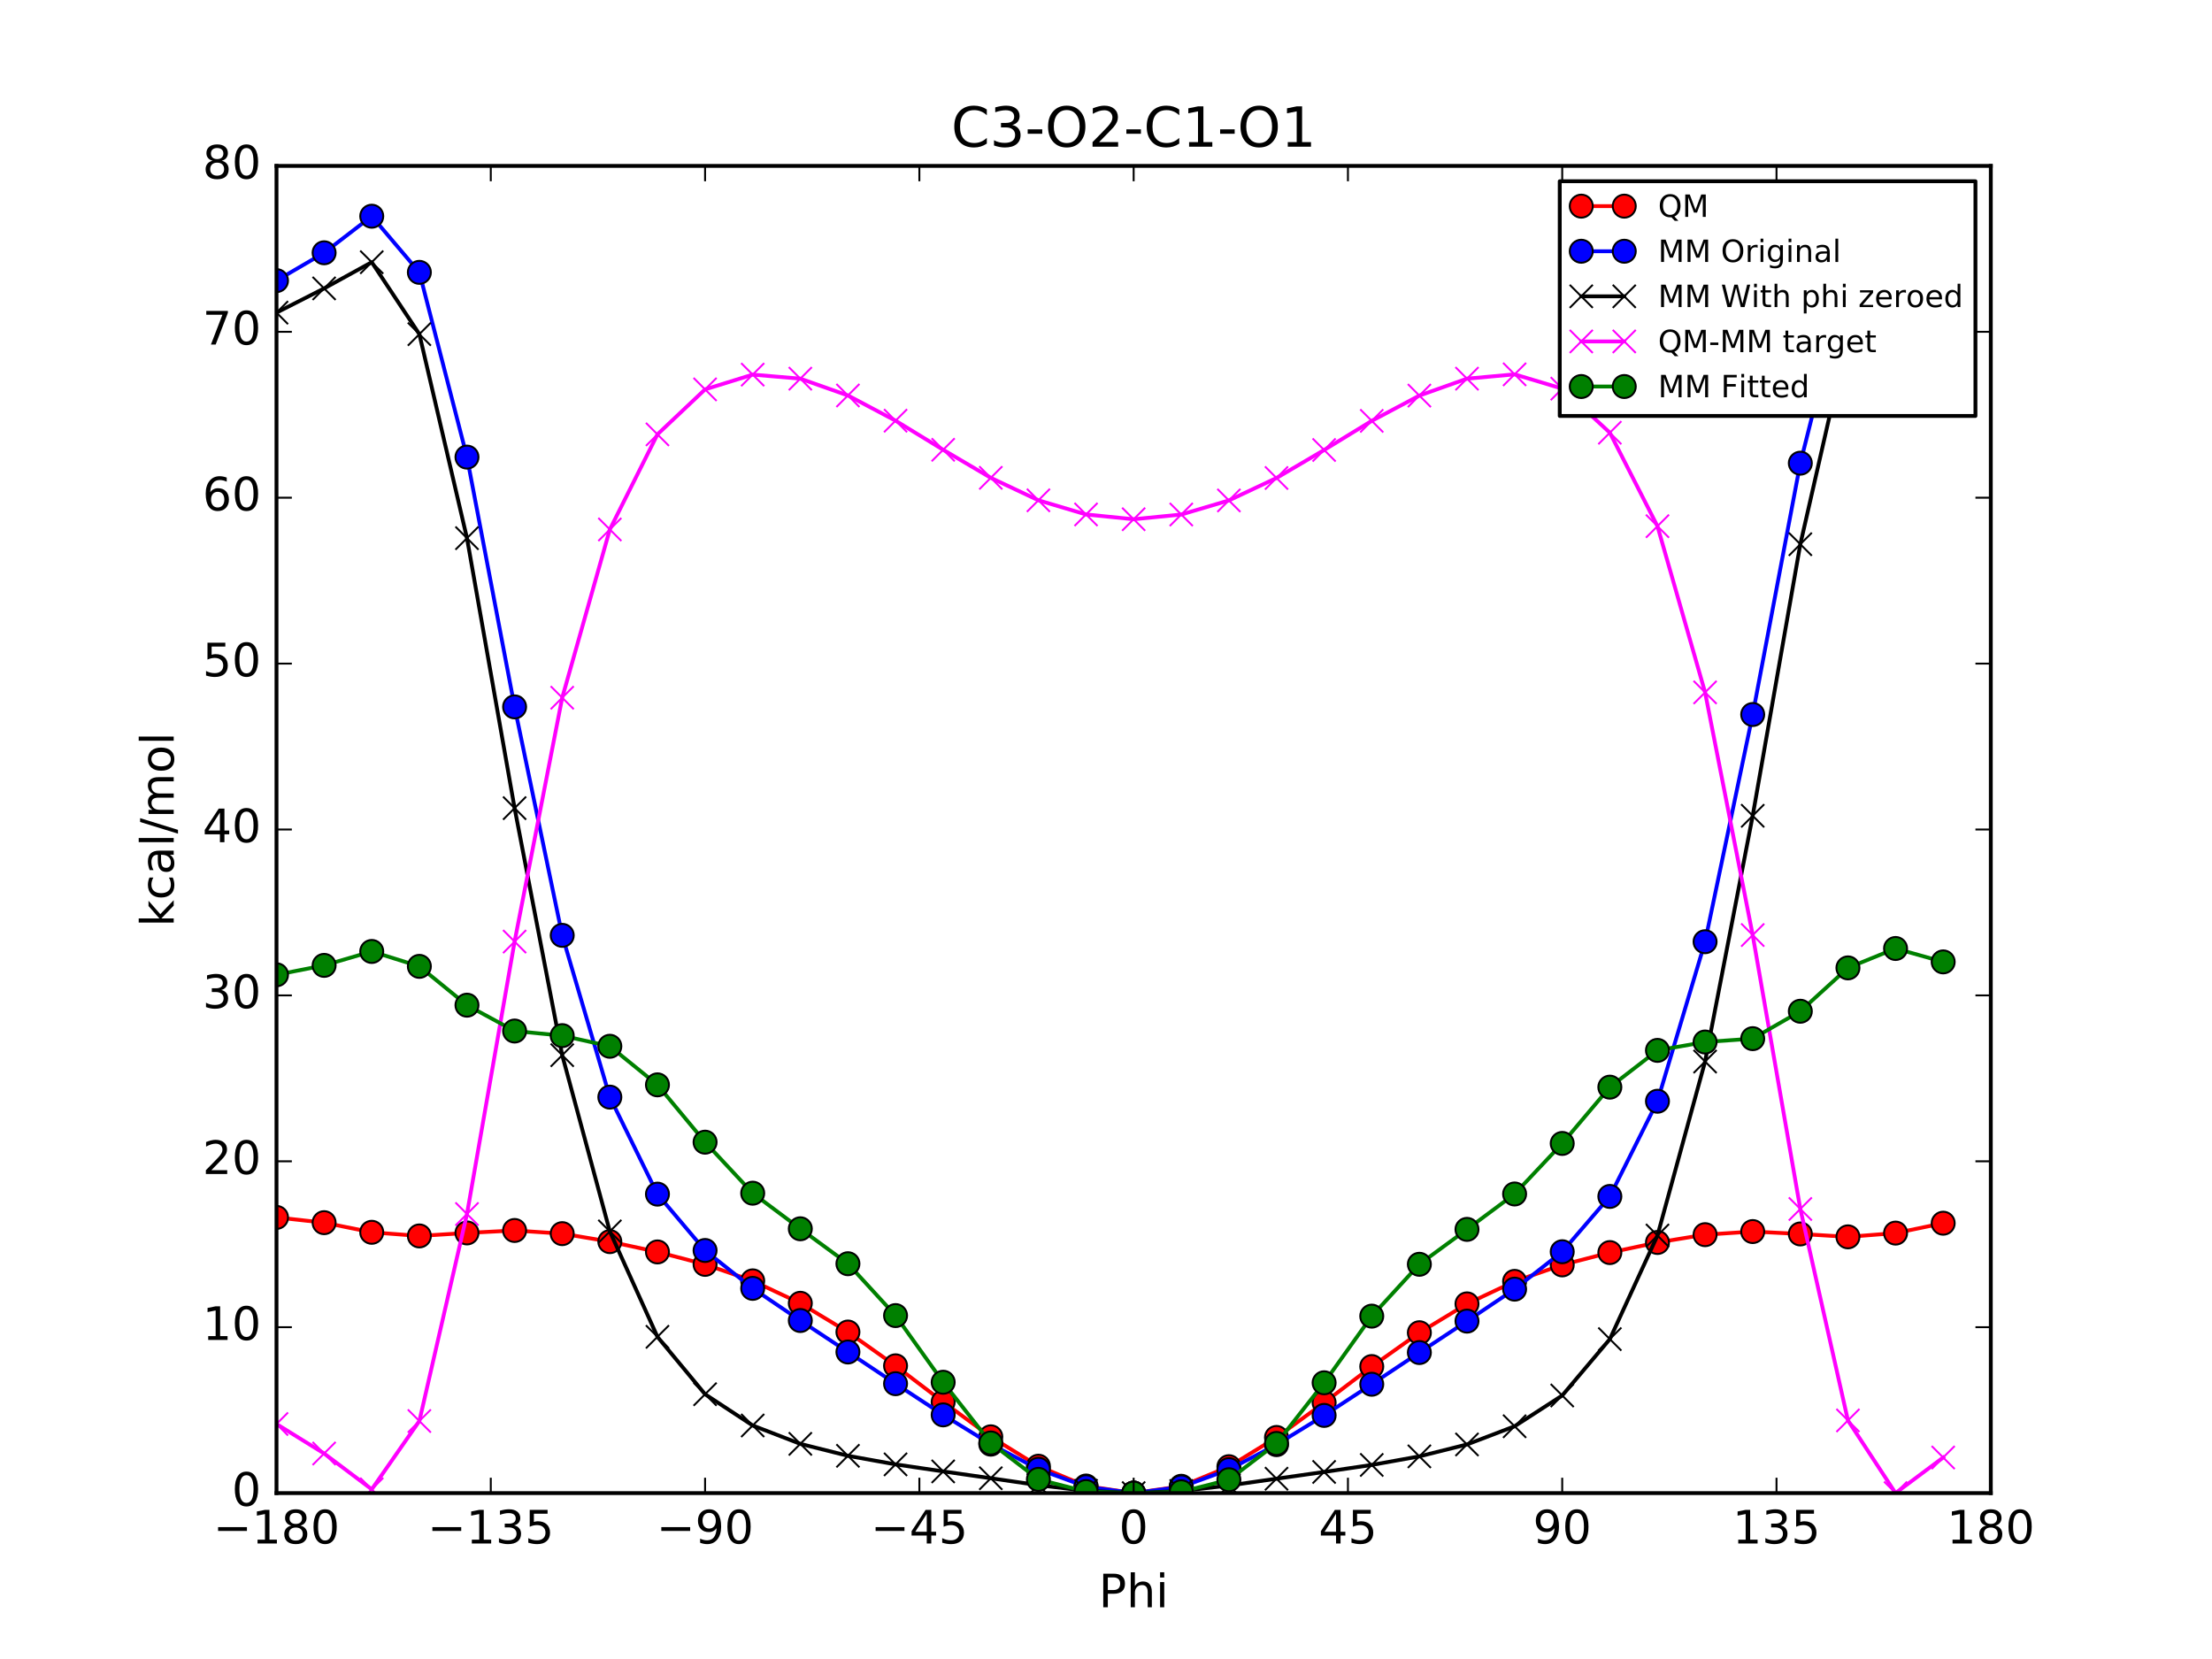 <?xml version="1.0" encoding="utf-8" standalone="no"?>
<!DOCTYPE svg PUBLIC "-//W3C//DTD SVG 1.1//EN"
  "http://www.w3.org/Graphics/SVG/1.1/DTD/svg11.dtd">
<!-- Created with matplotlib (http://matplotlib.org/) -->
<svg height="432pt" version="1.1" viewBox="0 0 576 432" width="576pt" xmlns="http://www.w3.org/2000/svg" xmlns:xlink="http://www.w3.org/1999/xlink">
 <defs>
  <style type="text/css">
*{stroke-linecap:butt;stroke-linejoin:round;stroke-miterlimit:100000;}
  </style>
 </defs>
 <g id="figure_1">
  <g id="patch_1">
   <path d="M 0 432 
L 576 432 
L 576 0 
L 0 0 
z
" style="fill:#ffffff;"/>
  </g>
  <g id="axes_1">
   <g id="patch_2">
    <path d="M 72 388.8 
L 518.4 388.8 
L 518.4 43.2 
L 72 43.2 
z
" style="fill:#ffffff;"/>
   </g>
   <g id="line2d_1">
    <path clip-path="url(#pf8e451c73a)" d="M 72 317.011 
L 84.4 318.38 
L 96.8 320.886 
L 109.2 321.835 
L 121.6 321.053 
L 134 320.413 
L 146.4 321.236 
L 158.8 323.317 
L 171.2 326.001 
L 183.6 329.24 
L 196 333.534 
L 208.4 339.371 
L 220.8 346.858 
L 233.2 355.655 
L 245.6 365.066 
L 258 374.143 
L 270.4 381.797 
L 282.8 386.955 
L 295.2 388.8 
L 307.6 387.021 
L 320 381.921 
L 332.4 374.309 
L 344.8 365.255 
L 357.2 355.847 
L 369.6 347.035 
L 382 339.526 
L 394.4 333.67 
L 406.8 329.377 
L 419.2 326.167 
L 431.6 323.535 
L 444 321.505 
L 456.4 320.696 
L 468.8 321.316 
L 481.2 322.073 
L 493.6 321.097 
L 506 318.518 
" style="fill:none;stroke:#ff0000;stroke-linecap:square;"/>
    <defs>
     <path d="M 0 3 
C 0.796 3 1.559 2.684 2.121 2.121 
C 2.684 1.559 3 0.796 3 0 
C 3 -0.796 2.684 -1.559 2.121 -2.121 
C 1.559 -2.684 0.796 -3 0 -3 
C -0.796 -3 -1.559 -2.684 -2.121 -2.121 
C -2.684 -1.559 -3 -0.796 -3 0 
C -3 0.796 -2.684 1.559 -2.121 2.121 
C -1.559 2.684 -0.796 3 0 3 
z
" id="me0bdf78461" style="stroke:#000000;stroke-width:0.5;"/>
    </defs>
    <g clip-path="url(#pf8e451c73a)">
     <use style="fill:#ff0000;stroke:#000000;stroke-width:0.5;" x="72" xlink:href="#me0bdf78461" y="317.011"/>
     <use style="fill:#ff0000;stroke:#000000;stroke-width:0.5;" x="84.4" xlink:href="#me0bdf78461" y="318.38"/>
     <use style="fill:#ff0000;stroke:#000000;stroke-width:0.5;" x="96.8" xlink:href="#me0bdf78461" y="320.886"/>
     <use style="fill:#ff0000;stroke:#000000;stroke-width:0.5;" x="109.2" xlink:href="#me0bdf78461" y="321.835"/>
     <use style="fill:#ff0000;stroke:#000000;stroke-width:0.5;" x="121.6" xlink:href="#me0bdf78461" y="321.053"/>
     <use style="fill:#ff0000;stroke:#000000;stroke-width:0.5;" x="134" xlink:href="#me0bdf78461" y="320.413"/>
     <use style="fill:#ff0000;stroke:#000000;stroke-width:0.5;" x="146.4" xlink:href="#me0bdf78461" y="321.236"/>
     <use style="fill:#ff0000;stroke:#000000;stroke-width:0.5;" x="158.8" xlink:href="#me0bdf78461" y="323.317"/>
     <use style="fill:#ff0000;stroke:#000000;stroke-width:0.5;" x="171.2" xlink:href="#me0bdf78461" y="326.001"/>
     <use style="fill:#ff0000;stroke:#000000;stroke-width:0.5;" x="183.6" xlink:href="#me0bdf78461" y="329.24"/>
     <use style="fill:#ff0000;stroke:#000000;stroke-width:0.5;" x="196" xlink:href="#me0bdf78461" y="333.534"/>
     <use style="fill:#ff0000;stroke:#000000;stroke-width:0.5;" x="208.4" xlink:href="#me0bdf78461" y="339.371"/>
     <use style="fill:#ff0000;stroke:#000000;stroke-width:0.5;" x="220.8" xlink:href="#me0bdf78461" y="346.858"/>
     <use style="fill:#ff0000;stroke:#000000;stroke-width:0.5;" x="233.2" xlink:href="#me0bdf78461" y="355.655"/>
     <use style="fill:#ff0000;stroke:#000000;stroke-width:0.5;" x="245.6" xlink:href="#me0bdf78461" y="365.066"/>
     <use style="fill:#ff0000;stroke:#000000;stroke-width:0.5;" x="258" xlink:href="#me0bdf78461" y="374.143"/>
     <use style="fill:#ff0000;stroke:#000000;stroke-width:0.5;" x="270.4" xlink:href="#me0bdf78461" y="381.797"/>
     <use style="fill:#ff0000;stroke:#000000;stroke-width:0.5;" x="282.8" xlink:href="#me0bdf78461" y="386.955"/>
     <use style="fill:#ff0000;stroke:#000000;stroke-width:0.5;" x="295.2" xlink:href="#me0bdf78461" y="388.8"/>
     <use style="fill:#ff0000;stroke:#000000;stroke-width:0.5;" x="307.6" xlink:href="#me0bdf78461" y="387.021"/>
     <use style="fill:#ff0000;stroke:#000000;stroke-width:0.5;" x="320" xlink:href="#me0bdf78461" y="381.921"/>
     <use style="fill:#ff0000;stroke:#000000;stroke-width:0.5;" x="332.4" xlink:href="#me0bdf78461" y="374.309"/>
     <use style="fill:#ff0000;stroke:#000000;stroke-width:0.5;" x="344.8" xlink:href="#me0bdf78461" y="365.255"/>
     <use style="fill:#ff0000;stroke:#000000;stroke-width:0.5;" x="357.2" xlink:href="#me0bdf78461" y="355.847"/>
     <use style="fill:#ff0000;stroke:#000000;stroke-width:0.5;" x="369.6" xlink:href="#me0bdf78461" y="347.035"/>
     <use style="fill:#ff0000;stroke:#000000;stroke-width:0.5;" x="382" xlink:href="#me0bdf78461" y="339.526"/>
     <use style="fill:#ff0000;stroke:#000000;stroke-width:0.5;" x="394.4" xlink:href="#me0bdf78461" y="333.67"/>
     <use style="fill:#ff0000;stroke:#000000;stroke-width:0.5;" x="406.8" xlink:href="#me0bdf78461" y="329.377"/>
     <use style="fill:#ff0000;stroke:#000000;stroke-width:0.5;" x="419.2" xlink:href="#me0bdf78461" y="326.167"/>
     <use style="fill:#ff0000;stroke:#000000;stroke-width:0.5;" x="431.6" xlink:href="#me0bdf78461" y="323.535"/>
     <use style="fill:#ff0000;stroke:#000000;stroke-width:0.5;" x="444" xlink:href="#me0bdf78461" y="321.505"/>
     <use style="fill:#ff0000;stroke:#000000;stroke-width:0.5;" x="456.4" xlink:href="#me0bdf78461" y="320.696"/>
     <use style="fill:#ff0000;stroke:#000000;stroke-width:0.5;" x="468.8" xlink:href="#me0bdf78461" y="321.316"/>
     <use style="fill:#ff0000;stroke:#000000;stroke-width:0.5;" x="481.2" xlink:href="#me0bdf78461" y="322.073"/>
     <use style="fill:#ff0000;stroke:#000000;stroke-width:0.5;" x="493.6" xlink:href="#me0bdf78461" y="321.097"/>
     <use style="fill:#ff0000;stroke:#000000;stroke-width:0.5;" x="506" xlink:href="#me0bdf78461" y="318.518"/>
    </g>
   </g>
   <g id="line2d_2">
    <path clip-path="url(#pf8e451c73a)" d="M 72 73.072 
L 84.4 65.825 
L 96.8 56.301 
L 109.2 70.918 
L 121.6 119.029 
L 134 184.07 
L 146.4 243.563 
L 158.8 285.689 
L 171.2 310.949 
L 183.6 325.62 
L 196 335.488 
L 208.4 343.862 
L 220.8 352.058 
L 233.2 360.311 
L 245.6 368.431 
L 258 376.055 
L 270.4 382.587 
L 282.8 387.136 
L 295.2 388.8 
L 307.6 387.187 
L 320 382.682 
L 332.4 376.179 
L 344.8 368.569 
L 357.2 360.454 
L 369.6 352.202 
L 382 344.018 
L 394.4 335.692 
L 406.8 325.95 
L 419.2 311.548 
L 431.6 286.76 
L 444 245.221 
L 456.4 186.058 
L 468.8 120.608 
L 481.2 71.314 
L 493.6 55.53 
L 506 64.917 
" style="fill:none;stroke:#0000ff;stroke-linecap:square;"/>
    <defs>
     <path d="M 0 3 
C 0.796 3 1.559 2.684 2.121 2.121 
C 2.684 1.559 3 0.796 3 0 
C 3 -0.796 2.684 -1.559 2.121 -2.121 
C 1.559 -2.684 0.796 -3 0 -3 
C -0.796 -3 -1.559 -2.684 -2.121 -2.121 
C -2.684 -1.559 -3 -0.796 -3 0 
C -3 0.796 -2.684 1.559 -2.121 2.121 
C -1.559 2.684 -0.796 3 0 3 
z
" id="md110cf3425" style="stroke:#000000;stroke-width:0.5;"/>
    </defs>
    <g clip-path="url(#pf8e451c73a)">
     <use style="fill:#0000ff;stroke:#000000;stroke-width:0.5;" x="72" xlink:href="#md110cf3425" y="73.072"/>
     <use style="fill:#0000ff;stroke:#000000;stroke-width:0.5;" x="84.4" xlink:href="#md110cf3425" y="65.825"/>
     <use style="fill:#0000ff;stroke:#000000;stroke-width:0.5;" x="96.8" xlink:href="#md110cf3425" y="56.301"/>
     <use style="fill:#0000ff;stroke:#000000;stroke-width:0.5;" x="109.2" xlink:href="#md110cf3425" y="70.918"/>
     <use style="fill:#0000ff;stroke:#000000;stroke-width:0.5;" x="121.6" xlink:href="#md110cf3425" y="119.029"/>
     <use style="fill:#0000ff;stroke:#000000;stroke-width:0.5;" x="134" xlink:href="#md110cf3425" y="184.07"/>
     <use style="fill:#0000ff;stroke:#000000;stroke-width:0.5;" x="146.4" xlink:href="#md110cf3425" y="243.563"/>
     <use style="fill:#0000ff;stroke:#000000;stroke-width:0.5;" x="158.8" xlink:href="#md110cf3425" y="285.689"/>
     <use style="fill:#0000ff;stroke:#000000;stroke-width:0.5;" x="171.2" xlink:href="#md110cf3425" y="310.949"/>
     <use style="fill:#0000ff;stroke:#000000;stroke-width:0.5;" x="183.6" xlink:href="#md110cf3425" y="325.62"/>
     <use style="fill:#0000ff;stroke:#000000;stroke-width:0.5;" x="196" xlink:href="#md110cf3425" y="335.488"/>
     <use style="fill:#0000ff;stroke:#000000;stroke-width:0.5;" x="208.4" xlink:href="#md110cf3425" y="343.862"/>
     <use style="fill:#0000ff;stroke:#000000;stroke-width:0.5;" x="220.8" xlink:href="#md110cf3425" y="352.058"/>
     <use style="fill:#0000ff;stroke:#000000;stroke-width:0.5;" x="233.2" xlink:href="#md110cf3425" y="360.311"/>
     <use style="fill:#0000ff;stroke:#000000;stroke-width:0.5;" x="245.6" xlink:href="#md110cf3425" y="368.431"/>
     <use style="fill:#0000ff;stroke:#000000;stroke-width:0.5;" x="258" xlink:href="#md110cf3425" y="376.055"/>
     <use style="fill:#0000ff;stroke:#000000;stroke-width:0.5;" x="270.4" xlink:href="#md110cf3425" y="382.587"/>
     <use style="fill:#0000ff;stroke:#000000;stroke-width:0.5;" x="282.8" xlink:href="#md110cf3425" y="387.136"/>
     <use style="fill:#0000ff;stroke:#000000;stroke-width:0.5;" x="295.2" xlink:href="#md110cf3425" y="388.8"/>
     <use style="fill:#0000ff;stroke:#000000;stroke-width:0.5;" x="307.6" xlink:href="#md110cf3425" y="387.187"/>
     <use style="fill:#0000ff;stroke:#000000;stroke-width:0.5;" x="320" xlink:href="#md110cf3425" y="382.682"/>
     <use style="fill:#0000ff;stroke:#000000;stroke-width:0.5;" x="332.4" xlink:href="#md110cf3425" y="376.179"/>
     <use style="fill:#0000ff;stroke:#000000;stroke-width:0.5;" x="344.8" xlink:href="#md110cf3425" y="368.569"/>
     <use style="fill:#0000ff;stroke:#000000;stroke-width:0.5;" x="357.2" xlink:href="#md110cf3425" y="360.454"/>
     <use style="fill:#0000ff;stroke:#000000;stroke-width:0.5;" x="369.6" xlink:href="#md110cf3425" y="352.202"/>
     <use style="fill:#0000ff;stroke:#000000;stroke-width:0.5;" x="382" xlink:href="#md110cf3425" y="344.018"/>
     <use style="fill:#0000ff;stroke:#000000;stroke-width:0.5;" x="394.4" xlink:href="#md110cf3425" y="335.692"/>
     <use style="fill:#0000ff;stroke:#000000;stroke-width:0.5;" x="406.8" xlink:href="#md110cf3425" y="325.95"/>
     <use style="fill:#0000ff;stroke:#000000;stroke-width:0.5;" x="419.2" xlink:href="#md110cf3425" y="311.548"/>
     <use style="fill:#0000ff;stroke:#000000;stroke-width:0.5;" x="431.6" xlink:href="#md110cf3425" y="286.76"/>
     <use style="fill:#0000ff;stroke:#000000;stroke-width:0.5;" x="444" xlink:href="#md110cf3425" y="245.221"/>
     <use style="fill:#0000ff;stroke:#000000;stroke-width:0.5;" x="456.4" xlink:href="#md110cf3425" y="186.058"/>
     <use style="fill:#0000ff;stroke:#000000;stroke-width:0.5;" x="468.8" xlink:href="#md110cf3425" y="120.608"/>
     <use style="fill:#0000ff;stroke:#000000;stroke-width:0.5;" x="481.2" xlink:href="#md110cf3425" y="71.314"/>
     <use style="fill:#0000ff;stroke:#000000;stroke-width:0.5;" x="493.6" xlink:href="#md110cf3425" y="55.53"/>
     <use style="fill:#0000ff;stroke:#000000;stroke-width:0.5;" x="506" xlink:href="#md110cf3425" y="64.917"/>
    </g>
   </g>
   <g id="line2d_3">
    <path clip-path="url(#pf8e451c73a)" d="M 72 81.409 
L 84.4 75.102 
L 96.8 68.278 
L 109.2 87.013 
L 121.6 140.135 
L 134 210.439 
L 146.4 274.764 
L 158.8 320.657 
L 171.2 348.103 
L 183.6 363.053 
L 196 371.193 
L 208.4 375.977 
L 220.8 379.09 
L 233.2 381.32 
L 245.6 383.15 
L 258 384.93 
L 270.4 386.73 
L 282.8 388.202 
L 295.2 388.8 
L 307.6 388.254 
L 320 386.824 
L 332.4 385.053 
L 344.8 383.289 
L 357.2 381.464 
L 369.6 379.235 
L 382 376.134 
L 394.4 371.398 
L 406.8 363.383 
L 419.2 348.702 
L 431.6 321.727 
L 444 276.422 
L 456.4 212.426 
L 468.8 141.714 
L 481.2 87.409 
L 493.6 67.507 
L 506 74.195 
" style="fill:none;stroke:#000000;stroke-linecap:square;"/>
    <defs>
     <path d="M -3 3 
L 3 -3 
M -3 -3 
L 3 3 
" id="m501cb67199" style="stroke:#000000;stroke-width:0.5;"/>
    </defs>
    <g clip-path="url(#pf8e451c73a)">
     <use style="stroke:#000000;stroke-width:0.5;" x="72" xlink:href="#m501cb67199" y="81.409"/>
     <use style="stroke:#000000;stroke-width:0.5;" x="84.4" xlink:href="#m501cb67199" y="75.102"/>
     <use style="stroke:#000000;stroke-width:0.5;" x="96.8" xlink:href="#m501cb67199" y="68.278"/>
     <use style="stroke:#000000;stroke-width:0.5;" x="109.2" xlink:href="#m501cb67199" y="87.013"/>
     <use style="stroke:#000000;stroke-width:0.5;" x="121.6" xlink:href="#m501cb67199" y="140.135"/>
     <use style="stroke:#000000;stroke-width:0.5;" x="134" xlink:href="#m501cb67199" y="210.439"/>
     <use style="stroke:#000000;stroke-width:0.5;" x="146.4" xlink:href="#m501cb67199" y="274.764"/>
     <use style="stroke:#000000;stroke-width:0.5;" x="158.8" xlink:href="#m501cb67199" y="320.657"/>
     <use style="stroke:#000000;stroke-width:0.5;" x="171.2" xlink:href="#m501cb67199" y="348.103"/>
     <use style="stroke:#000000;stroke-width:0.5;" x="183.6" xlink:href="#m501cb67199" y="363.053"/>
     <use style="stroke:#000000;stroke-width:0.5;" x="196" xlink:href="#m501cb67199" y="371.193"/>
     <use style="stroke:#000000;stroke-width:0.5;" x="208.4" xlink:href="#m501cb67199" y="375.977"/>
     <use style="stroke:#000000;stroke-width:0.5;" x="220.8" xlink:href="#m501cb67199" y="379.09"/>
     <use style="stroke:#000000;stroke-width:0.5;" x="233.2" xlink:href="#m501cb67199" y="381.32"/>
     <use style="stroke:#000000;stroke-width:0.5;" x="245.6" xlink:href="#m501cb67199" y="383.15"/>
     <use style="stroke:#000000;stroke-width:0.5;" x="258" xlink:href="#m501cb67199" y="384.93"/>
     <use style="stroke:#000000;stroke-width:0.5;" x="270.4" xlink:href="#m501cb67199" y="386.73"/>
     <use style="stroke:#000000;stroke-width:0.5;" x="282.8" xlink:href="#m501cb67199" y="388.202"/>
     <use style="stroke:#000000;stroke-width:0.5;" x="295.2" xlink:href="#m501cb67199" y="388.8"/>
     <use style="stroke:#000000;stroke-width:0.5;" x="307.6" xlink:href="#m501cb67199" y="388.254"/>
     <use style="stroke:#000000;stroke-width:0.5;" x="320" xlink:href="#m501cb67199" y="386.824"/>
     <use style="stroke:#000000;stroke-width:0.5;" x="332.4" xlink:href="#m501cb67199" y="385.053"/>
     <use style="stroke:#000000;stroke-width:0.5;" x="344.8" xlink:href="#m501cb67199" y="383.289"/>
     <use style="stroke:#000000;stroke-width:0.5;" x="357.2" xlink:href="#m501cb67199" y="381.464"/>
     <use style="stroke:#000000;stroke-width:0.5;" x="369.6" xlink:href="#m501cb67199" y="379.235"/>
     <use style="stroke:#000000;stroke-width:0.5;" x="382" xlink:href="#m501cb67199" y="376.134"/>
     <use style="stroke:#000000;stroke-width:0.5;" x="394.4" xlink:href="#m501cb67199" y="371.398"/>
     <use style="stroke:#000000;stroke-width:0.5;" x="406.8" xlink:href="#m501cb67199" y="363.383"/>
     <use style="stroke:#000000;stroke-width:0.5;" x="419.2" xlink:href="#m501cb67199" y="348.702"/>
     <use style="stroke:#000000;stroke-width:0.5;" x="431.6" xlink:href="#m501cb67199" y="321.727"/>
     <use style="stroke:#000000;stroke-width:0.5;" x="444" xlink:href="#m501cb67199" y="276.422"/>
     <use style="stroke:#000000;stroke-width:0.5;" x="456.4" xlink:href="#m501cb67199" y="212.426"/>
     <use style="stroke:#000000;stroke-width:0.5;" x="468.8" xlink:href="#m501cb67199" y="141.714"/>
     <use style="stroke:#000000;stroke-width:0.5;" x="481.2" xlink:href="#m501cb67199" y="87.409"/>
     <use style="stroke:#000000;stroke-width:0.5;" x="493.6" xlink:href="#m501cb67199" y="67.507"/>
     <use style="stroke:#000000;stroke-width:0.5;" x="506" xlink:href="#m501cb67199" y="74.195"/>
    </g>
   </g>
   <g id="line2d_4">
    <path clip-path="url(#pf8e451c73a)" d="M 72 370.812 
L 84.4 378.488 
L 96.8 387.818 
L 109.2 370.032 
L 121.6 316.127 
L 134 245.184 
L 146.4 181.682 
L 158.8 137.87 
L 171.2 113.109 
L 183.6 101.397 
L 196 97.55 
L 208.4 98.603 
L 220.8 102.978 
L 233.2 109.545 
L 245.6 117.126 
L 258 124.423 
L 270.4 130.277 
L 282.8 133.962 
L 295.2 135.21 
L 307.6 133.978 
L 320 130.307 
L 332.4 124.466 
L 344.8 117.176 
L 357.2 109.593 
L 369.6 103.011 
L 382 98.602 
L 394.4 97.482 
L 406.8 101.204 
L 419.2 112.675 
L 431.6 137.018 
L 444 180.293 
L 456.4 243.48 
L 468.8 314.812 
L 481.2 369.874 
L 493.6 388.8 
L 506 379.533 
" style="fill:none;stroke:#ff00ff;stroke-linecap:square;"/>
    <defs>
     <path d="M -3 3 
L 3 -3 
M -3 -3 
L 3 3 
" id="md8cb3cc90f" style="stroke:#ff00ff;stroke-width:0.5;"/>
    </defs>
    <g clip-path="url(#pf8e451c73a)">
     <use style="fill:#ff00ff;stroke:#ff00ff;stroke-width:0.5;" x="72" xlink:href="#md8cb3cc90f" y="370.812"/>
     <use style="fill:#ff00ff;stroke:#ff00ff;stroke-width:0.5;" x="84.4" xlink:href="#md8cb3cc90f" y="378.488"/>
     <use style="fill:#ff00ff;stroke:#ff00ff;stroke-width:0.5;" x="96.8" xlink:href="#md8cb3cc90f" y="387.818"/>
     <use style="fill:#ff00ff;stroke:#ff00ff;stroke-width:0.5;" x="109.2" xlink:href="#md8cb3cc90f" y="370.032"/>
     <use style="fill:#ff00ff;stroke:#ff00ff;stroke-width:0.5;" x="121.6" xlink:href="#md8cb3cc90f" y="316.127"/>
     <use style="fill:#ff00ff;stroke:#ff00ff;stroke-width:0.5;" x="134" xlink:href="#md8cb3cc90f" y="245.184"/>
     <use style="fill:#ff00ff;stroke:#ff00ff;stroke-width:0.5;" x="146.4" xlink:href="#md8cb3cc90f" y="181.682"/>
     <use style="fill:#ff00ff;stroke:#ff00ff;stroke-width:0.5;" x="158.8" xlink:href="#md8cb3cc90f" y="137.87"/>
     <use style="fill:#ff00ff;stroke:#ff00ff;stroke-width:0.5;" x="171.2" xlink:href="#md8cb3cc90f" y="113.109"/>
     <use style="fill:#ff00ff;stroke:#ff00ff;stroke-width:0.5;" x="183.6" xlink:href="#md8cb3cc90f" y="101.397"/>
     <use style="fill:#ff00ff;stroke:#ff00ff;stroke-width:0.5;" x="196" xlink:href="#md8cb3cc90f" y="97.55"/>
     <use style="fill:#ff00ff;stroke:#ff00ff;stroke-width:0.5;" x="208.4" xlink:href="#md8cb3cc90f" y="98.603"/>
     <use style="fill:#ff00ff;stroke:#ff00ff;stroke-width:0.5;" x="220.8" xlink:href="#md8cb3cc90f" y="102.978"/>
     <use style="fill:#ff00ff;stroke:#ff00ff;stroke-width:0.5;" x="233.2" xlink:href="#md8cb3cc90f" y="109.545"/>
     <use style="fill:#ff00ff;stroke:#ff00ff;stroke-width:0.5;" x="245.6" xlink:href="#md8cb3cc90f" y="117.126"/>
     <use style="fill:#ff00ff;stroke:#ff00ff;stroke-width:0.5;" x="258" xlink:href="#md8cb3cc90f" y="124.423"/>
     <use style="fill:#ff00ff;stroke:#ff00ff;stroke-width:0.5;" x="270.4" xlink:href="#md8cb3cc90f" y="130.277"/>
     <use style="fill:#ff00ff;stroke:#ff00ff;stroke-width:0.5;" x="282.8" xlink:href="#md8cb3cc90f" y="133.962"/>
     <use style="fill:#ff00ff;stroke:#ff00ff;stroke-width:0.5;" x="295.2" xlink:href="#md8cb3cc90f" y="135.21"/>
     <use style="fill:#ff00ff;stroke:#ff00ff;stroke-width:0.5;" x="307.6" xlink:href="#md8cb3cc90f" y="133.978"/>
     <use style="fill:#ff00ff;stroke:#ff00ff;stroke-width:0.5;" x="320" xlink:href="#md8cb3cc90f" y="130.307"/>
     <use style="fill:#ff00ff;stroke:#ff00ff;stroke-width:0.5;" x="332.4" xlink:href="#md8cb3cc90f" y="124.466"/>
     <use style="fill:#ff00ff;stroke:#ff00ff;stroke-width:0.5;" x="344.8" xlink:href="#md8cb3cc90f" y="117.176"/>
     <use style="fill:#ff00ff;stroke:#ff00ff;stroke-width:0.5;" x="357.2" xlink:href="#md8cb3cc90f" y="109.593"/>
     <use style="fill:#ff00ff;stroke:#ff00ff;stroke-width:0.5;" x="369.6" xlink:href="#md8cb3cc90f" y="103.011"/>
     <use style="fill:#ff00ff;stroke:#ff00ff;stroke-width:0.5;" x="382" xlink:href="#md8cb3cc90f" y="98.602"/>
     <use style="fill:#ff00ff;stroke:#ff00ff;stroke-width:0.5;" x="394.4" xlink:href="#md8cb3cc90f" y="97.482"/>
     <use style="fill:#ff00ff;stroke:#ff00ff;stroke-width:0.5;" x="406.8" xlink:href="#md8cb3cc90f" y="101.204"/>
     <use style="fill:#ff00ff;stroke:#ff00ff;stroke-width:0.5;" x="419.2" xlink:href="#md8cb3cc90f" y="112.675"/>
     <use style="fill:#ff00ff;stroke:#ff00ff;stroke-width:0.5;" x="431.6" xlink:href="#md8cb3cc90f" y="137.018"/>
     <use style="fill:#ff00ff;stroke:#ff00ff;stroke-width:0.5;" x="444" xlink:href="#md8cb3cc90f" y="180.293"/>
     <use style="fill:#ff00ff;stroke:#ff00ff;stroke-width:0.5;" x="456.4" xlink:href="#md8cb3cc90f" y="243.48"/>
     <use style="fill:#ff00ff;stroke:#ff00ff;stroke-width:0.5;" x="468.8" xlink:href="#md8cb3cc90f" y="314.812"/>
     <use style="fill:#ff00ff;stroke:#ff00ff;stroke-width:0.5;" x="481.2" xlink:href="#md8cb3cc90f" y="369.874"/>
     <use style="fill:#ff00ff;stroke:#ff00ff;stroke-width:0.5;" x="493.6" xlink:href="#md8cb3cc90f" y="388.8"/>
     <use style="fill:#ff00ff;stroke:#ff00ff;stroke-width:0.5;" x="506" xlink:href="#md8cb3cc90f" y="379.533"/>
    </g>
   </g>
   <g id="line2d_5">
    <path clip-path="url(#pf8e451c73a)" d="M 72 253.831 
L 84.4 251.382 
L 96.8 247.756 
L 109.2 251.639 
L 121.6 261.745 
L 134 268.477 
L 146.4 269.678 
L 158.8 272.447 
L 171.2 282.491 
L 183.6 297.418 
L 196 310.705 
L 208.4 319.971 
L 220.8 329.07 
L 233.2 342.575 
L 245.6 359.932 
L 258 375.747 
L 270.4 385.225 
L 282.8 388.407 
L 295.2 388.8 
L 307.6 388.458 
L 320 385.32 
L 332.4 375.871 
L 344.8 360.071 
L 357.2 342.719 
L 369.6 329.215 
L 382 320.128 
L 394.4 310.91 
L 406.8 297.748 
L 419.2 283.09 
L 431.6 273.517 
L 444 271.335 
L 456.4 270.464 
L 468.8 263.324 
L 481.2 252.035 
L 493.6 246.985 
L 506 250.474 
" style="fill:none;stroke:#008000;stroke-linecap:square;"/>
    <defs>
     <path d="M 0 3 
C 0.796 3 1.559 2.684 2.121 2.121 
C 2.684 1.559 3 0.796 3 0 
C 3 -0.796 2.684 -1.559 2.121 -2.121 
C 1.559 -2.684 0.796 -3 0 -3 
C -0.796 -3 -1.559 -2.684 -2.121 -2.121 
C -2.684 -1.559 -3 -0.796 -3 0 
C -3 0.796 -2.684 1.559 -2.121 2.121 
C -1.559 2.684 -0.796 3 0 3 
z
" id="m98f3d523a9" style="stroke:#000000;stroke-width:0.5;"/>
    </defs>
    <g clip-path="url(#pf8e451c73a)">
     <use style="fill:#008000;stroke:#000000;stroke-width:0.5;" x="72" xlink:href="#m98f3d523a9" y="253.831"/>
     <use style="fill:#008000;stroke:#000000;stroke-width:0.5;" x="84.4" xlink:href="#m98f3d523a9" y="251.382"/>
     <use style="fill:#008000;stroke:#000000;stroke-width:0.5;" x="96.8" xlink:href="#m98f3d523a9" y="247.756"/>
     <use style="fill:#008000;stroke:#000000;stroke-width:0.5;" x="109.2" xlink:href="#m98f3d523a9" y="251.639"/>
     <use style="fill:#008000;stroke:#000000;stroke-width:0.5;" x="121.6" xlink:href="#m98f3d523a9" y="261.745"/>
     <use style="fill:#008000;stroke:#000000;stroke-width:0.5;" x="134" xlink:href="#m98f3d523a9" y="268.477"/>
     <use style="fill:#008000;stroke:#000000;stroke-width:0.5;" x="146.4" xlink:href="#m98f3d523a9" y="269.678"/>
     <use style="fill:#008000;stroke:#000000;stroke-width:0.5;" x="158.8" xlink:href="#m98f3d523a9" y="272.447"/>
     <use style="fill:#008000;stroke:#000000;stroke-width:0.5;" x="171.2" xlink:href="#m98f3d523a9" y="282.491"/>
     <use style="fill:#008000;stroke:#000000;stroke-width:0.5;" x="183.6" xlink:href="#m98f3d523a9" y="297.418"/>
     <use style="fill:#008000;stroke:#000000;stroke-width:0.5;" x="196" xlink:href="#m98f3d523a9" y="310.705"/>
     <use style="fill:#008000;stroke:#000000;stroke-width:0.5;" x="208.4" xlink:href="#m98f3d523a9" y="319.971"/>
     <use style="fill:#008000;stroke:#000000;stroke-width:0.5;" x="220.8" xlink:href="#m98f3d523a9" y="329.07"/>
     <use style="fill:#008000;stroke:#000000;stroke-width:0.5;" x="233.2" xlink:href="#m98f3d523a9" y="342.575"/>
     <use style="fill:#008000;stroke:#000000;stroke-width:0.5;" x="245.6" xlink:href="#m98f3d523a9" y="359.932"/>
     <use style="fill:#008000;stroke:#000000;stroke-width:0.5;" x="258" xlink:href="#m98f3d523a9" y="375.747"/>
     <use style="fill:#008000;stroke:#000000;stroke-width:0.5;" x="270.4" xlink:href="#m98f3d523a9" y="385.225"/>
     <use style="fill:#008000;stroke:#000000;stroke-width:0.5;" x="282.8" xlink:href="#m98f3d523a9" y="388.407"/>
     <use style="fill:#008000;stroke:#000000;stroke-width:0.5;" x="295.2" xlink:href="#m98f3d523a9" y="388.8"/>
     <use style="fill:#008000;stroke:#000000;stroke-width:0.5;" x="307.6" xlink:href="#m98f3d523a9" y="388.458"/>
     <use style="fill:#008000;stroke:#000000;stroke-width:0.5;" x="320" xlink:href="#m98f3d523a9" y="385.32"/>
     <use style="fill:#008000;stroke:#000000;stroke-width:0.5;" x="332.4" xlink:href="#m98f3d523a9" y="375.871"/>
     <use style="fill:#008000;stroke:#000000;stroke-width:0.5;" x="344.8" xlink:href="#m98f3d523a9" y="360.071"/>
     <use style="fill:#008000;stroke:#000000;stroke-width:0.5;" x="357.2" xlink:href="#m98f3d523a9" y="342.719"/>
     <use style="fill:#008000;stroke:#000000;stroke-width:0.5;" x="369.6" xlink:href="#m98f3d523a9" y="329.215"/>
     <use style="fill:#008000;stroke:#000000;stroke-width:0.5;" x="382" xlink:href="#m98f3d523a9" y="320.128"/>
     <use style="fill:#008000;stroke:#000000;stroke-width:0.5;" x="394.4" xlink:href="#m98f3d523a9" y="310.91"/>
     <use style="fill:#008000;stroke:#000000;stroke-width:0.5;" x="406.8" xlink:href="#m98f3d523a9" y="297.748"/>
     <use style="fill:#008000;stroke:#000000;stroke-width:0.5;" x="419.2" xlink:href="#m98f3d523a9" y="283.09"/>
     <use style="fill:#008000;stroke:#000000;stroke-width:0.5;" x="431.6" xlink:href="#m98f3d523a9" y="273.517"/>
     <use style="fill:#008000;stroke:#000000;stroke-width:0.5;" x="444" xlink:href="#m98f3d523a9" y="271.335"/>
     <use style="fill:#008000;stroke:#000000;stroke-width:0.5;" x="456.4" xlink:href="#m98f3d523a9" y="270.464"/>
     <use style="fill:#008000;stroke:#000000;stroke-width:0.5;" x="468.8" xlink:href="#m98f3d523a9" y="263.324"/>
     <use style="fill:#008000;stroke:#000000;stroke-width:0.5;" x="481.2" xlink:href="#m98f3d523a9" y="252.035"/>
     <use style="fill:#008000;stroke:#000000;stroke-width:0.5;" x="493.6" xlink:href="#m98f3d523a9" y="246.985"/>
     <use style="fill:#008000;stroke:#000000;stroke-width:0.5;" x="506" xlink:href="#m98f3d523a9" y="250.474"/>
    </g>
   </g>
   <g id="patch_3">
    <path d="M 518.4 388.8 
L 518.4 43.2 
" style="fill:none;stroke:#000000;stroke-linecap:square;stroke-linejoin:miter;"/>
   </g>
   <g id="patch_4">
    <path d="M 72 43.2 
L 518.4 43.2 
" style="fill:none;stroke:#000000;stroke-linecap:square;stroke-linejoin:miter;"/>
   </g>
   <g id="patch_5">
    <path d="M 72 388.8 
L 518.4 388.8 
" style="fill:none;stroke:#000000;stroke-linecap:square;stroke-linejoin:miter;"/>
   </g>
   <g id="patch_6">
    <path d="M 72 388.8 
L 72 43.2 
" style="fill:none;stroke:#000000;stroke-linecap:square;stroke-linejoin:miter;"/>
   </g>
   <g id="matplotlib.axis_1">
    <g id="xtick_1">
     <g id="line2d_6">
      <defs>
       <path d="M 0 0 
L 0 -4 
" id="m0193c7461c" style="stroke:#000000;stroke-width:0.5;"/>
      </defs>
      <g>
       <use style="stroke:#000000;stroke-width:0.5;" x="72.0" xlink:href="#m0193c7461c" y="388.8"/>
      </g>
     </g>
     <g id="line2d_7">
      <defs>
       <path d="M 0 0 
L 0 4 
" id="me313df60d5" style="stroke:#000000;stroke-width:0.5;"/>
      </defs>
      <g>
       <use style="stroke:#000000;stroke-width:0.5;" x="72.0" xlink:href="#me313df60d5" y="43.2"/>
      </g>
     </g>
     <g id="text_1">
      <!-- −180 -->
      <defs>
       <path d="M 31.781 66.406 
Q 24.172 66.406 20.328 58.906 
Q 16.5 51.422 16.5 36.375 
Q 16.5 21.391 20.328 13.891 
Q 24.172 6.391 31.781 6.391 
Q 39.453 6.391 43.281 13.891 
Q 47.125 21.391 47.125 36.375 
Q 47.125 51.422 43.281 58.906 
Q 39.453 66.406 31.781 66.406 
M 31.781 74.219 
Q 44.047 74.219 50.516 64.516 
Q 56.984 54.828 56.984 36.375 
Q 56.984 17.969 50.516 8.266 
Q 44.047 -1.422 31.781 -1.422 
Q 19.531 -1.422 13.062 8.266 
Q 6.594 17.969 6.594 36.375 
Q 6.594 54.828 13.062 64.516 
Q 19.531 74.219 31.781 74.219 
" id="BitstreamVeraSans-Roman-30"/>
       <path d="M 10.594 35.5 
L 73.188 35.5 
L 73.188 27.203 
L 10.594 27.203 
z
" id="BitstreamVeraSans-Roman-2212"/>
       <path d="M 31.781 34.625 
Q 24.75 34.625 20.719 30.859 
Q 16.703 27.094 16.703 20.516 
Q 16.703 13.922 20.719 10.156 
Q 24.75 6.391 31.781 6.391 
Q 38.812 6.391 42.859 10.172 
Q 46.922 13.969 46.922 20.516 
Q 46.922 27.094 42.891 30.859 
Q 38.875 34.625 31.781 34.625 
M 21.922 38.812 
Q 15.578 40.375 12.031 44.719 
Q 8.5 49.078 8.5 55.328 
Q 8.5 64.062 14.719 69.141 
Q 20.953 74.219 31.781 74.219 
Q 42.672 74.219 48.875 69.141 
Q 55.078 64.062 55.078 55.328 
Q 55.078 49.078 51.531 44.719 
Q 48 40.375 41.703 38.812 
Q 48.828 37.156 52.797 32.312 
Q 56.781 27.484 56.781 20.516 
Q 56.781 9.906 50.312 4.234 
Q 43.844 -1.422 31.781 -1.422 
Q 19.734 -1.422 13.25 4.234 
Q 6.781 9.906 6.781 20.516 
Q 6.781 27.484 10.781 32.312 
Q 14.797 37.156 21.922 38.812 
M 18.312 54.391 
Q 18.312 48.734 21.844 45.562 
Q 25.391 42.391 31.781 42.391 
Q 38.141 42.391 41.719 45.562 
Q 45.312 48.734 45.312 54.391 
Q 45.312 60.062 41.719 63.234 
Q 38.141 66.406 31.781 66.406 
Q 25.391 66.406 21.844 63.234 
Q 18.312 60.062 18.312 54.391 
" id="BitstreamVeraSans-Roman-38"/>
       <path d="M 12.406 8.297 
L 28.516 8.297 
L 28.516 63.922 
L 10.984 60.406 
L 10.984 69.391 
L 28.422 72.906 
L 38.281 72.906 
L 38.281 8.297 
L 54.391 8.297 
L 54.391 0 
L 12.406 0 
z
" id="BitstreamVeraSans-Roman-31"/>
      </defs>
      <g transform="translate(55.52 401.918)scale(0.12 -0.12)">
       <use xlink:href="#BitstreamVeraSans-Roman-2212"/>
       <use x="83.789" xlink:href="#BitstreamVeraSans-Roman-31"/>
       <use x="147.412" xlink:href="#BitstreamVeraSans-Roman-38"/>
       <use x="211.035" xlink:href="#BitstreamVeraSans-Roman-30"/>
      </g>
     </g>
    </g>
    <g id="xtick_2">
     <g id="line2d_8">
      <g>
       <use style="stroke:#000000;stroke-width:0.5;" x="127.8" xlink:href="#m0193c7461c" y="388.8"/>
      </g>
     </g>
     <g id="line2d_9">
      <g>
       <use style="stroke:#000000;stroke-width:0.5;" x="127.8" xlink:href="#me313df60d5" y="43.2"/>
      </g>
     </g>
     <g id="text_2">
      <!-- −135 -->
      <defs>
       <path d="M 40.578 39.312 
Q 47.656 37.797 51.625 33 
Q 55.609 28.219 55.609 21.188 
Q 55.609 10.406 48.188 4.484 
Q 40.766 -1.422 27.094 -1.422 
Q 22.516 -1.422 17.656 -0.516 
Q 12.797 0.391 7.625 2.203 
L 7.625 11.719 
Q 11.719 9.328 16.594 8.109 
Q 21.484 6.891 26.812 6.891 
Q 36.078 6.891 40.938 10.547 
Q 45.797 14.203 45.797 21.188 
Q 45.797 27.641 41.281 31.266 
Q 36.766 34.906 28.719 34.906 
L 20.219 34.906 
L 20.219 43.016 
L 29.109 43.016 
Q 36.375 43.016 40.234 45.922 
Q 44.094 48.828 44.094 54.297 
Q 44.094 59.906 40.109 62.906 
Q 36.141 65.922 28.719 65.922 
Q 24.656 65.922 20.016 65.031 
Q 15.375 64.156 9.812 62.312 
L 9.812 71.094 
Q 15.438 72.656 20.344 73.438 
Q 25.25 74.219 29.594 74.219 
Q 40.828 74.219 47.359 69.109 
Q 53.906 64.016 53.906 55.328 
Q 53.906 49.266 50.438 45.094 
Q 46.969 40.922 40.578 39.312 
" id="BitstreamVeraSans-Roman-33"/>
       <path d="M 10.797 72.906 
L 49.516 72.906 
L 49.516 64.594 
L 19.828 64.594 
L 19.828 46.734 
Q 21.969 47.469 24.109 47.828 
Q 26.266 48.188 28.422 48.188 
Q 40.625 48.188 47.75 41.5 
Q 54.891 34.812 54.891 23.391 
Q 54.891 11.625 47.562 5.094 
Q 40.234 -1.422 26.906 -1.422 
Q 22.312 -1.422 17.547 -0.641 
Q 12.797 0.141 7.719 1.703 
L 7.719 11.625 
Q 12.109 9.234 16.797 8.062 
Q 21.484 6.891 26.703 6.891 
Q 35.156 6.891 40.078 11.328 
Q 45.016 15.766 45.016 23.391 
Q 45.016 31 40.078 35.438 
Q 35.156 39.891 26.703 39.891 
Q 22.75 39.891 18.812 39.016 
Q 14.891 38.141 10.797 36.281 
z
" id="BitstreamVeraSans-Roman-35"/>
      </defs>
      <g transform="translate(111.32 401.918)scale(0.12 -0.12)">
       <use xlink:href="#BitstreamVeraSans-Roman-2212"/>
       <use x="83.789" xlink:href="#BitstreamVeraSans-Roman-31"/>
       <use x="147.412" xlink:href="#BitstreamVeraSans-Roman-33"/>
       <use x="211.035" xlink:href="#BitstreamVeraSans-Roman-35"/>
      </g>
     </g>
    </g>
    <g id="xtick_3">
     <g id="line2d_10">
      <g>
       <use style="stroke:#000000;stroke-width:0.5;" x="183.6" xlink:href="#m0193c7461c" y="388.8"/>
      </g>
     </g>
     <g id="line2d_11">
      <g>
       <use style="stroke:#000000;stroke-width:0.5;" x="183.6" xlink:href="#me313df60d5" y="43.2"/>
      </g>
     </g>
     <g id="text_3">
      <!-- −90 -->
      <defs>
       <path d="M 10.984 1.516 
L 10.984 10.5 
Q 14.703 8.734 18.5 7.812 
Q 22.312 6.891 25.984 6.891 
Q 35.75 6.891 40.891 13.453 
Q 46.047 20.016 46.781 33.406 
Q 43.953 29.203 39.594 26.953 
Q 35.25 24.703 29.984 24.703 
Q 19.047 24.703 12.672 31.312 
Q 6.297 37.938 6.297 49.422 
Q 6.297 60.641 12.938 67.422 
Q 19.578 74.219 30.609 74.219 
Q 43.266 74.219 49.922 64.516 
Q 56.594 54.828 56.594 36.375 
Q 56.594 19.141 48.406 8.859 
Q 40.234 -1.422 26.422 -1.422 
Q 22.703 -1.422 18.891 -0.688 
Q 15.094 0.047 10.984 1.516 
M 30.609 32.422 
Q 37.25 32.422 41.125 36.953 
Q 45.016 41.5 45.016 49.422 
Q 45.016 57.281 41.125 61.844 
Q 37.25 66.406 30.609 66.406 
Q 23.969 66.406 20.094 61.844 
Q 16.219 57.281 16.219 49.422 
Q 16.219 41.5 20.094 36.953 
Q 23.969 32.422 30.609 32.422 
" id="BitstreamVeraSans-Roman-39"/>
      </defs>
      <g transform="translate(170.937 401.918)scale(0.12 -0.12)">
       <use xlink:href="#BitstreamVeraSans-Roman-2212"/>
       <use x="83.789" xlink:href="#BitstreamVeraSans-Roman-39"/>
       <use x="147.412" xlink:href="#BitstreamVeraSans-Roman-30"/>
      </g>
     </g>
    </g>
    <g id="xtick_4">
     <g id="line2d_12">
      <g>
       <use style="stroke:#000000;stroke-width:0.5;" x="239.4" xlink:href="#m0193c7461c" y="388.8"/>
      </g>
     </g>
     <g id="line2d_13">
      <g>
       <use style="stroke:#000000;stroke-width:0.5;" x="239.4" xlink:href="#me313df60d5" y="43.2"/>
      </g>
     </g>
     <g id="text_4">
      <!-- −45 -->
      <defs>
       <path d="M 37.797 64.312 
L 12.891 25.391 
L 37.797 25.391 
z
M 35.203 72.906 
L 47.609 72.906 
L 47.609 25.391 
L 58.016 25.391 
L 58.016 17.188 
L 47.609 17.188 
L 47.609 0 
L 37.797 0 
L 37.797 17.188 
L 4.891 17.188 
L 4.891 26.703 
z
" id="BitstreamVeraSans-Roman-34"/>
      </defs>
      <g transform="translate(226.737 401.918)scale(0.12 -0.12)">
       <use xlink:href="#BitstreamVeraSans-Roman-2212"/>
       <use x="83.789" xlink:href="#BitstreamVeraSans-Roman-34"/>
       <use x="147.412" xlink:href="#BitstreamVeraSans-Roman-35"/>
      </g>
     </g>
    </g>
    <g id="xtick_5">
     <g id="line2d_14">
      <g>
       <use style="stroke:#000000;stroke-width:0.5;" x="295.2" xlink:href="#m0193c7461c" y="388.8"/>
      </g>
     </g>
     <g id="line2d_15">
      <g>
       <use style="stroke:#000000;stroke-width:0.5;" x="295.2" xlink:href="#me313df60d5" y="43.2"/>
      </g>
     </g>
     <g id="text_5">
      <!-- 0 -->
      <g transform="translate(291.382 401.918)scale(0.12 -0.12)">
       <use xlink:href="#BitstreamVeraSans-Roman-30"/>
      </g>
     </g>
    </g>
    <g id="xtick_6">
     <g id="line2d_16">
      <g>
       <use style="stroke:#000000;stroke-width:0.5;" x="351.0" xlink:href="#m0193c7461c" y="388.8"/>
      </g>
     </g>
     <g id="line2d_17">
      <g>
       <use style="stroke:#000000;stroke-width:0.5;" x="351.0" xlink:href="#me313df60d5" y="43.2"/>
      </g>
     </g>
     <g id="text_6">
      <!-- 45 -->
      <g transform="translate(343.365 401.918)scale(0.12 -0.12)">
       <use xlink:href="#BitstreamVeraSans-Roman-34"/>
       <use x="63.623" xlink:href="#BitstreamVeraSans-Roman-35"/>
      </g>
     </g>
    </g>
    <g id="xtick_7">
     <g id="line2d_18">
      <g>
       <use style="stroke:#000000;stroke-width:0.5;" x="406.8" xlink:href="#m0193c7461c" y="388.8"/>
      </g>
     </g>
     <g id="line2d_19">
      <g>
       <use style="stroke:#000000;stroke-width:0.5;" x="406.8" xlink:href="#me313df60d5" y="43.2"/>
      </g>
     </g>
     <g id="text_7">
      <!-- 90 -->
      <g transform="translate(399.165 401.918)scale(0.12 -0.12)">
       <use xlink:href="#BitstreamVeraSans-Roman-39"/>
       <use x="63.623" xlink:href="#BitstreamVeraSans-Roman-30"/>
      </g>
     </g>
    </g>
    <g id="xtick_8">
     <g id="line2d_20">
      <g>
       <use style="stroke:#000000;stroke-width:0.5;" x="462.6" xlink:href="#m0193c7461c" y="388.8"/>
      </g>
     </g>
     <g id="line2d_21">
      <g>
       <use style="stroke:#000000;stroke-width:0.5;" x="462.6" xlink:href="#me313df60d5" y="43.2"/>
      </g>
     </g>
     <g id="text_8">
      <!-- 135 -->
      <g transform="translate(451.147 401.918)scale(0.12 -0.12)">
       <use xlink:href="#BitstreamVeraSans-Roman-31"/>
       <use x="63.623" xlink:href="#BitstreamVeraSans-Roman-33"/>
       <use x="127.246" xlink:href="#BitstreamVeraSans-Roman-35"/>
      </g>
     </g>
    </g>
    <g id="xtick_9">
     <g id="line2d_22">
      <g>
       <use style="stroke:#000000;stroke-width:0.5;" x="518.4" xlink:href="#m0193c7461c" y="388.8"/>
      </g>
     </g>
     <g id="line2d_23">
      <g>
       <use style="stroke:#000000;stroke-width:0.5;" x="518.4" xlink:href="#me313df60d5" y="43.2"/>
      </g>
     </g>
     <g id="text_9">
      <!-- 180 -->
      <g transform="translate(506.947 401.918)scale(0.12 -0.12)">
       <use xlink:href="#BitstreamVeraSans-Roman-31"/>
       <use x="63.623" xlink:href="#BitstreamVeraSans-Roman-38"/>
       <use x="127.246" xlink:href="#BitstreamVeraSans-Roman-30"/>
      </g>
     </g>
    </g>
    <g id="text_10">
     <!-- Phi -->
     <defs>
      <path d="M 9.422 54.688 
L 18.406 54.688 
L 18.406 0 
L 9.422 0 
z
M 9.422 75.984 
L 18.406 75.984 
L 18.406 64.594 
L 9.422 64.594 
z
" id="BitstreamVeraSans-Roman-69"/>
      <path d="M 54.891 33.016 
L 54.891 0 
L 45.906 0 
L 45.906 32.719 
Q 45.906 40.484 42.875 44.328 
Q 39.844 48.188 33.797 48.188 
Q 26.516 48.188 22.312 43.547 
Q 18.109 38.922 18.109 30.906 
L 18.109 0 
L 9.078 0 
L 9.078 75.984 
L 18.109 75.984 
L 18.109 46.188 
Q 21.344 51.125 25.703 53.562 
Q 30.078 56 35.797 56 
Q 45.219 56 50.047 50.172 
Q 54.891 44.344 54.891 33.016 
" id="BitstreamVeraSans-Roman-68"/>
      <path d="M 19.672 64.797 
L 19.672 37.406 
L 32.078 37.406 
Q 38.969 37.406 42.719 40.969 
Q 46.484 44.531 46.484 51.125 
Q 46.484 57.672 42.719 61.234 
Q 38.969 64.797 32.078 64.797 
z
M 9.812 72.906 
L 32.078 72.906 
Q 44.344 72.906 50.609 67.359 
Q 56.891 61.812 56.891 51.125 
Q 56.891 40.328 50.609 34.812 
Q 44.344 29.297 32.078 29.297 
L 19.672 29.297 
L 19.672 0 
L 9.812 0 
z
" id="BitstreamVeraSans-Roman-50"/>
     </defs>
     <g transform="translate(286.113 418.532)scale(0.12 -0.12)">
      <use xlink:href="#BitstreamVeraSans-Roman-50"/>
      <use x="60.303" xlink:href="#BitstreamVeraSans-Roman-68"/>
      <use x="123.682" xlink:href="#BitstreamVeraSans-Roman-69"/>
     </g>
    </g>
   </g>
   <g id="matplotlib.axis_2">
    <g id="ytick_1">
     <g id="line2d_24">
      <defs>
       <path d="M 0 0 
L 4 0 
" id="ma9fba83a38" style="stroke:#000000;stroke-width:0.5;"/>
      </defs>
      <g>
       <use style="stroke:#000000;stroke-width:0.5;" x="72.0" xlink:href="#ma9fba83a38" y="388.8"/>
      </g>
     </g>
     <g id="line2d_25">
      <defs>
       <path d="M 0 0 
L -4 0 
" id="mc5ee82b427" style="stroke:#000000;stroke-width:0.5;"/>
      </defs>
      <g>
       <use style="stroke:#000000;stroke-width:0.5;" x="518.4" xlink:href="#mc5ee82b427" y="388.8"/>
      </g>
     </g>
     <g id="text_11">
      <!-- 0 -->
      <g transform="translate(60.365 392.111)scale(0.12 -0.12)">
       <use xlink:href="#BitstreamVeraSans-Roman-30"/>
      </g>
     </g>
    </g>
    <g id="ytick_2">
     <g id="line2d_26">
      <g>
       <use style="stroke:#000000;stroke-width:0.5;" x="72.0" xlink:href="#ma9fba83a38" y="345.6"/>
      </g>
     </g>
     <g id="line2d_27">
      <g>
       <use style="stroke:#000000;stroke-width:0.5;" x="518.4" xlink:href="#mc5ee82b427" y="345.6"/>
      </g>
     </g>
     <g id="text_12">
      <!-- 10 -->
      <g transform="translate(52.73 348.911)scale(0.12 -0.12)">
       <use xlink:href="#BitstreamVeraSans-Roman-31"/>
       <use x="63.623" xlink:href="#BitstreamVeraSans-Roman-30"/>
      </g>
     </g>
    </g>
    <g id="ytick_3">
     <g id="line2d_28">
      <g>
       <use style="stroke:#000000;stroke-width:0.5;" x="72.0" xlink:href="#ma9fba83a38" y="302.4"/>
      </g>
     </g>
     <g id="line2d_29">
      <g>
       <use style="stroke:#000000;stroke-width:0.5;" x="518.4" xlink:href="#mc5ee82b427" y="302.4"/>
      </g>
     </g>
     <g id="text_13">
      <!-- 20 -->
      <defs>
       <path d="M 19.188 8.297 
L 53.609 8.297 
L 53.609 0 
L 7.328 0 
L 7.328 8.297 
Q 12.938 14.109 22.625 23.891 
Q 32.328 33.688 34.812 36.531 
Q 39.547 41.844 41.422 45.531 
Q 43.312 49.219 43.312 52.781 
Q 43.312 58.594 39.234 62.25 
Q 35.156 65.922 28.609 65.922 
Q 23.969 65.922 18.812 64.312 
Q 13.672 62.703 7.812 59.422 
L 7.812 69.391 
Q 13.766 71.781 18.938 73 
Q 24.125 74.219 28.422 74.219 
Q 39.75 74.219 46.484 68.547 
Q 53.219 62.891 53.219 53.422 
Q 53.219 48.922 51.531 44.891 
Q 49.859 40.875 45.406 35.406 
Q 44.188 33.984 37.641 27.219 
Q 31.109 20.453 19.188 8.297 
" id="BitstreamVeraSans-Roman-32"/>
      </defs>
      <g transform="translate(52.73 305.711)scale(0.12 -0.12)">
       <use xlink:href="#BitstreamVeraSans-Roman-32"/>
       <use x="63.623" xlink:href="#BitstreamVeraSans-Roman-30"/>
      </g>
     </g>
    </g>
    <g id="ytick_4">
     <g id="line2d_30">
      <g>
       <use style="stroke:#000000;stroke-width:0.5;" x="72.0" xlink:href="#ma9fba83a38" y="259.2"/>
      </g>
     </g>
     <g id="line2d_31">
      <g>
       <use style="stroke:#000000;stroke-width:0.5;" x="518.4" xlink:href="#mc5ee82b427" y="259.2"/>
      </g>
     </g>
     <g id="text_14">
      <!-- 30 -->
      <g transform="translate(52.73 262.511)scale(0.12 -0.12)">
       <use xlink:href="#BitstreamVeraSans-Roman-33"/>
       <use x="63.623" xlink:href="#BitstreamVeraSans-Roman-30"/>
      </g>
     </g>
    </g>
    <g id="ytick_5">
     <g id="line2d_32">
      <g>
       <use style="stroke:#000000;stroke-width:0.5;" x="72.0" xlink:href="#ma9fba83a38" y="216.0"/>
      </g>
     </g>
     <g id="line2d_33">
      <g>
       <use style="stroke:#000000;stroke-width:0.5;" x="518.4" xlink:href="#mc5ee82b427" y="216.0"/>
      </g>
     </g>
     <g id="text_15">
      <!-- 40 -->
      <g transform="translate(52.73 219.311)scale(0.12 -0.12)">
       <use xlink:href="#BitstreamVeraSans-Roman-34"/>
       <use x="63.623" xlink:href="#BitstreamVeraSans-Roman-30"/>
      </g>
     </g>
    </g>
    <g id="ytick_6">
     <g id="line2d_34">
      <g>
       <use style="stroke:#000000;stroke-width:0.5;" x="72.0" xlink:href="#ma9fba83a38" y="172.8"/>
      </g>
     </g>
     <g id="line2d_35">
      <g>
       <use style="stroke:#000000;stroke-width:0.5;" x="518.4" xlink:href="#mc5ee82b427" y="172.8"/>
      </g>
     </g>
     <g id="text_16">
      <!-- 50 -->
      <g transform="translate(52.73 176.111)scale(0.12 -0.12)">
       <use xlink:href="#BitstreamVeraSans-Roman-35"/>
       <use x="63.623" xlink:href="#BitstreamVeraSans-Roman-30"/>
      </g>
     </g>
    </g>
    <g id="ytick_7">
     <g id="line2d_36">
      <g>
       <use style="stroke:#000000;stroke-width:0.5;" x="72.0" xlink:href="#ma9fba83a38" y="129.6"/>
      </g>
     </g>
     <g id="line2d_37">
      <g>
       <use style="stroke:#000000;stroke-width:0.5;" x="518.4" xlink:href="#mc5ee82b427" y="129.6"/>
      </g>
     </g>
     <g id="text_17">
      <!-- 60 -->
      <defs>
       <path d="M 33.016 40.375 
Q 26.375 40.375 22.484 35.828 
Q 18.609 31.297 18.609 23.391 
Q 18.609 15.531 22.484 10.953 
Q 26.375 6.391 33.016 6.391 
Q 39.656 6.391 43.531 10.953 
Q 47.406 15.531 47.406 23.391 
Q 47.406 31.297 43.531 35.828 
Q 39.656 40.375 33.016 40.375 
M 52.594 71.297 
L 52.594 62.312 
Q 48.875 64.062 45.094 64.984 
Q 41.312 65.922 37.594 65.922 
Q 27.828 65.922 22.672 59.328 
Q 17.531 52.734 16.797 39.406 
Q 19.672 43.656 24.016 45.922 
Q 28.375 48.188 33.594 48.188 
Q 44.578 48.188 50.953 41.516 
Q 57.328 34.859 57.328 23.391 
Q 57.328 12.156 50.688 5.359 
Q 44.047 -1.422 33.016 -1.422 
Q 20.359 -1.422 13.672 8.266 
Q 6.984 17.969 6.984 36.375 
Q 6.984 53.656 15.188 63.938 
Q 23.391 74.219 37.203 74.219 
Q 40.922 74.219 44.703 73.484 
Q 48.484 72.75 52.594 71.297 
" id="BitstreamVeraSans-Roman-36"/>
      </defs>
      <g transform="translate(52.73 132.911)scale(0.12 -0.12)">
       <use xlink:href="#BitstreamVeraSans-Roman-36"/>
       <use x="63.623" xlink:href="#BitstreamVeraSans-Roman-30"/>
      </g>
     </g>
    </g>
    <g id="ytick_8">
     <g id="line2d_38">
      <g>
       <use style="stroke:#000000;stroke-width:0.5;" x="72.0" xlink:href="#ma9fba83a38" y="86.4"/>
      </g>
     </g>
     <g id="line2d_39">
      <g>
       <use style="stroke:#000000;stroke-width:0.5;" x="518.4" xlink:href="#mc5ee82b427" y="86.4"/>
      </g>
     </g>
     <g id="text_18">
      <!-- 70 -->
      <defs>
       <path d="M 8.203 72.906 
L 55.078 72.906 
L 55.078 68.703 
L 28.609 0 
L 18.312 0 
L 43.219 64.594 
L 8.203 64.594 
z
" id="BitstreamVeraSans-Roman-37"/>
      </defs>
      <g transform="translate(52.73 89.711)scale(0.12 -0.12)">
       <use xlink:href="#BitstreamVeraSans-Roman-37"/>
       <use x="63.623" xlink:href="#BitstreamVeraSans-Roman-30"/>
      </g>
     </g>
    </g>
    <g id="ytick_9">
     <g id="line2d_40">
      <g>
       <use style="stroke:#000000;stroke-width:0.5;" x="72.0" xlink:href="#ma9fba83a38" y="43.2"/>
      </g>
     </g>
     <g id="line2d_41">
      <g>
       <use style="stroke:#000000;stroke-width:0.5;" x="518.4" xlink:href="#mc5ee82b427" y="43.2"/>
      </g>
     </g>
     <g id="text_19">
      <!-- 80 -->
      <g transform="translate(52.73 46.511)scale(0.12 -0.12)">
       <use xlink:href="#BitstreamVeraSans-Roman-38"/>
       <use x="63.623" xlink:href="#BitstreamVeraSans-Roman-30"/>
      </g>
     </g>
    </g>
    <g id="text_20">
     <!-- kcal/mol -->
     <defs>
      <path d="M 9.078 75.984 
L 18.109 75.984 
L 18.109 31.109 
L 44.922 54.688 
L 56.391 54.688 
L 27.391 29.109 
L 57.625 0 
L 45.906 0 
L 18.109 26.703 
L 18.109 0 
L 9.078 0 
z
" id="BitstreamVeraSans-Roman-6b"/>
      <path d="M 48.781 52.594 
L 48.781 44.188 
Q 44.969 46.297 41.141 47.344 
Q 37.312 48.391 33.406 48.391 
Q 24.656 48.391 19.812 42.844 
Q 14.984 37.312 14.984 27.297 
Q 14.984 17.281 19.812 11.734 
Q 24.656 6.203 33.406 6.203 
Q 37.312 6.203 41.141 7.25 
Q 44.969 8.297 48.781 10.406 
L 48.781 2.094 
Q 45.016 0.344 40.984 -0.531 
Q 36.969 -1.422 32.422 -1.422 
Q 20.062 -1.422 12.781 6.344 
Q 5.516 14.109 5.516 27.297 
Q 5.516 40.672 12.859 48.328 
Q 20.219 56 33.016 56 
Q 37.156 56 41.109 55.141 
Q 45.062 54.297 48.781 52.594 
" id="BitstreamVeraSans-Roman-63"/>
      <path d="M 34.281 27.484 
Q 23.391 27.484 19.188 25 
Q 14.984 22.516 14.984 16.5 
Q 14.984 11.719 18.141 8.906 
Q 21.297 6.109 26.703 6.109 
Q 34.188 6.109 38.703 11.406 
Q 43.219 16.703 43.219 25.484 
L 43.219 27.484 
z
M 52.203 31.203 
L 52.203 0 
L 43.219 0 
L 43.219 8.297 
Q 40.141 3.328 35.547 0.953 
Q 30.953 -1.422 24.312 -1.422 
Q 15.922 -1.422 10.953 3.297 
Q 6 8.016 6 15.922 
Q 6 25.141 12.172 29.828 
Q 18.359 34.516 30.609 34.516 
L 43.219 34.516 
L 43.219 35.406 
Q 43.219 41.609 39.141 45 
Q 35.062 48.391 27.688 48.391 
Q 23 48.391 18.547 47.266 
Q 14.109 46.141 10.016 43.891 
L 10.016 52.203 
Q 14.938 54.109 19.578 55.047 
Q 24.219 56 28.609 56 
Q 40.484 56 46.344 49.844 
Q 52.203 43.703 52.203 31.203 
" id="BitstreamVeraSans-Roman-61"/>
      <path d="M 30.609 48.391 
Q 23.391 48.391 19.188 42.75 
Q 14.984 37.109 14.984 27.297 
Q 14.984 17.484 19.156 11.844 
Q 23.344 6.203 30.609 6.203 
Q 37.797 6.203 41.984 11.859 
Q 46.188 17.531 46.188 27.297 
Q 46.188 37.016 41.984 42.703 
Q 37.797 48.391 30.609 48.391 
M 30.609 56 
Q 42.328 56 49.016 48.375 
Q 55.719 40.766 55.719 27.297 
Q 55.719 13.875 49.016 6.219 
Q 42.328 -1.422 30.609 -1.422 
Q 18.844 -1.422 12.172 6.219 
Q 5.516 13.875 5.516 27.297 
Q 5.516 40.766 12.172 48.375 
Q 18.844 56 30.609 56 
" id="BitstreamVeraSans-Roman-6f"/>
      <path d="M 9.422 75.984 
L 18.406 75.984 
L 18.406 0 
L 9.422 0 
z
" id="BitstreamVeraSans-Roman-6c"/>
      <path d="M 52 44.188 
Q 55.375 50.25 60.062 53.125 
Q 64.75 56 71.094 56 
Q 79.641 56 84.281 50.016 
Q 88.922 44.047 88.922 33.016 
L 88.922 0 
L 79.891 0 
L 79.891 32.719 
Q 79.891 40.578 77.094 44.375 
Q 74.312 48.188 68.609 48.188 
Q 61.625 48.188 57.562 43.547 
Q 53.516 38.922 53.516 30.906 
L 53.516 0 
L 44.484 0 
L 44.484 32.719 
Q 44.484 40.625 41.703 44.406 
Q 38.922 48.188 33.109 48.188 
Q 26.219 48.188 22.156 43.531 
Q 18.109 38.875 18.109 30.906 
L 18.109 0 
L 9.078 0 
L 9.078 54.688 
L 18.109 54.688 
L 18.109 46.188 
Q 21.188 51.219 25.484 53.609 
Q 29.781 56 35.688 56 
Q 41.656 56 45.828 52.969 
Q 50 49.953 52 44.188 
" id="BitstreamVeraSans-Roman-6d"/>
      <path d="M 25.391 72.906 
L 33.688 72.906 
L 8.297 -9.281 
L 0 -9.281 
z
" id="BitstreamVeraSans-Roman-2f"/>
     </defs>
     <g transform="translate(45.234 241.321)rotate(-90.0)scale(0.12 -0.12)">
      <use xlink:href="#BitstreamVeraSans-Roman-6b"/>
      <use x="57.91" xlink:href="#BitstreamVeraSans-Roman-63"/>
      <use x="112.891" xlink:href="#BitstreamVeraSans-Roman-61"/>
      <use x="174.17" xlink:href="#BitstreamVeraSans-Roman-6c"/>
      <use x="201.953" xlink:href="#BitstreamVeraSans-Roman-2f"/>
      <use x="235.645" xlink:href="#BitstreamVeraSans-Roman-6d"/>
      <use x="333.057" xlink:href="#BitstreamVeraSans-Roman-6f"/>
      <use x="394.238" xlink:href="#BitstreamVeraSans-Roman-6c"/>
     </g>
    </g>
   </g>
   <g id="text_21">
    <!-- C3-O2-C1-O1 -->
    <defs>
     <path d="M 4.891 31.391 
L 31.203 31.391 
L 31.203 23.391 
L 4.891 23.391 
z
" id="BitstreamVeraSans-Roman-2d"/>
     <path d="M 39.406 66.219 
Q 28.656 66.219 22.328 58.203 
Q 16.016 50.203 16.016 36.375 
Q 16.016 22.609 22.328 14.594 
Q 28.656 6.594 39.406 6.594 
Q 50.141 6.594 56.422 14.594 
Q 62.703 22.609 62.703 36.375 
Q 62.703 50.203 56.422 58.203 
Q 50.141 66.219 39.406 66.219 
M 39.406 74.219 
Q 54.734 74.219 63.906 63.938 
Q 73.094 53.656 73.094 36.375 
Q 73.094 19.141 63.906 8.859 
Q 54.734 -1.422 39.406 -1.422 
Q 24.031 -1.422 14.812 8.828 
Q 5.609 19.094 5.609 36.375 
Q 5.609 53.656 14.812 63.938 
Q 24.031 74.219 39.406 74.219 
" id="BitstreamVeraSans-Roman-4f"/>
     <path d="M 64.406 67.281 
L 64.406 56.891 
Q 59.422 61.531 53.781 63.812 
Q 48.141 66.109 41.797 66.109 
Q 29.297 66.109 22.656 58.469 
Q 16.016 50.828 16.016 36.375 
Q 16.016 21.969 22.656 14.328 
Q 29.297 6.688 41.797 6.688 
Q 48.141 6.688 53.781 8.984 
Q 59.422 11.281 64.406 15.922 
L 64.406 5.609 
Q 59.234 2.094 53.438 0.328 
Q 47.656 -1.422 41.219 -1.422 
Q 24.656 -1.422 15.125 8.703 
Q 5.609 18.844 5.609 36.375 
Q 5.609 53.953 15.125 64.078 
Q 24.656 74.219 41.219 74.219 
Q 47.75 74.219 53.531 72.484 
Q 59.328 70.75 64.406 67.281 
" id="BitstreamVeraSans-Roman-43"/>
    </defs>
    <g transform="translate(247.688 38.2)scale(0.144 -0.144)">
     <use xlink:href="#BitstreamVeraSans-Roman-43"/>
     <use x="69.824" xlink:href="#BitstreamVeraSans-Roman-33"/>
     <use x="133.447" xlink:href="#BitstreamVeraSans-Roman-2d"/>
     <use x="169.562" xlink:href="#BitstreamVeraSans-Roman-4f"/>
     <use x="248.273" xlink:href="#BitstreamVeraSans-Roman-32"/>
     <use x="311.896" xlink:href="#BitstreamVeraSans-Roman-2d"/>
     <use x="347.98" xlink:href="#BitstreamVeraSans-Roman-43"/>
     <use x="417.805" xlink:href="#BitstreamVeraSans-Roman-31"/>
     <use x="481.428" xlink:href="#BitstreamVeraSans-Roman-2d"/>
     <use x="517.543" xlink:href="#BitstreamVeraSans-Roman-4f"/>
     <use x="596.254" xlink:href="#BitstreamVeraSans-Roman-31"/>
    </g>
   </g>
   <g id="legend_1">
    <g id="patch_7">
     <path d="M 406.156 108.312 
L 514.4 108.312 
L 514.4 47.2 
L 406.156 47.2 
z
" style="fill:#ffffff;stroke:#000000;stroke-linejoin:miter;"/>
    </g>
    <g id="line2d_42">
     <path d="M 411.756 53.679 
L 422.956 53.679 
" style="fill:none;stroke:#ff0000;stroke-linecap:square;"/>
    </g>
    <g id="line2d_43">
     <g>
      <use style="fill:#ff0000;stroke:#000000;stroke-width:0.5;" x="411.756" xlink:href="#me0bdf78461" y="53.679"/>
      <use style="fill:#ff0000;stroke:#000000;stroke-width:0.5;" x="422.956" xlink:href="#me0bdf78461" y="53.679"/>
     </g>
    </g>
    <g id="text_22">
     <!-- QM -->
     <defs>
      <path d="M 39.406 66.219 
Q 28.656 66.219 22.328 58.203 
Q 16.016 50.203 16.016 36.375 
Q 16.016 22.609 22.328 14.594 
Q 28.656 6.594 39.406 6.594 
Q 50.141 6.594 56.422 14.594 
Q 62.703 22.609 62.703 36.375 
Q 62.703 50.203 56.422 58.203 
Q 50.141 66.219 39.406 66.219 
M 53.219 1.312 
L 66.219 -12.891 
L 54.297 -12.891 
L 43.5 -1.219 
Q 41.891 -1.312 41.031 -1.359 
Q 40.188 -1.422 39.406 -1.422 
Q 24.031 -1.422 14.812 8.859 
Q 5.609 19.141 5.609 36.375 
Q 5.609 53.656 14.812 63.938 
Q 24.031 74.219 39.406 74.219 
Q 54.734 74.219 63.906 63.938 
Q 73.094 53.656 73.094 36.375 
Q 73.094 23.688 67.984 14.641 
Q 62.891 5.609 53.219 1.312 
" id="BitstreamVeraSans-Roman-51"/>
      <path d="M 9.812 72.906 
L 24.516 72.906 
L 43.109 23.297 
L 61.812 72.906 
L 76.516 72.906 
L 76.516 0 
L 66.891 0 
L 66.891 64.016 
L 48.094 14.016 
L 38.188 14.016 
L 19.391 64.016 
L 19.391 0 
L 9.812 0 
z
" id="BitstreamVeraSans-Roman-4d"/>
     </defs>
     <g transform="translate(431.756 56.479)scale(0.08 -0.08)">
      <use xlink:href="#BitstreamVeraSans-Roman-51"/>
      <use x="78.711" xlink:href="#BitstreamVeraSans-Roman-4d"/>
     </g>
    </g>
    <g id="line2d_44">
     <path d="M 411.756 65.421 
L 422.956 65.421 
" style="fill:none;stroke:#0000ff;stroke-linecap:square;"/>
    </g>
    <g id="line2d_45">
     <g>
      <use style="fill:#0000ff;stroke:#000000;stroke-width:0.5;" x="411.756" xlink:href="#md110cf3425" y="65.421"/>
      <use style="fill:#0000ff;stroke:#000000;stroke-width:0.5;" x="422.956" xlink:href="#md110cf3425" y="65.421"/>
     </g>
    </g>
    <g id="text_23">
     <!-- MM Original -->
     <defs>
      <path id="BitstreamVeraSans-Roman-20"/>
      <path d="M 45.406 27.984 
Q 45.406 37.75 41.375 43.109 
Q 37.359 48.484 30.078 48.484 
Q 22.859 48.484 18.828 43.109 
Q 14.797 37.75 14.797 27.984 
Q 14.797 18.266 18.828 12.891 
Q 22.859 7.516 30.078 7.516 
Q 37.359 7.516 41.375 12.891 
Q 45.406 18.266 45.406 27.984 
M 54.391 6.781 
Q 54.391 -7.172 48.188 -13.984 
Q 42 -20.797 29.203 -20.797 
Q 24.469 -20.797 20.266 -20.094 
Q 16.062 -19.391 12.109 -17.922 
L 12.109 -9.188 
Q 16.062 -11.328 19.922 -12.344 
Q 23.781 -13.375 27.781 -13.375 
Q 36.625 -13.375 41.016 -8.766 
Q 45.406 -4.156 45.406 5.172 
L 45.406 9.625 
Q 42.625 4.781 38.281 2.391 
Q 33.938 0 27.875 0 
Q 17.828 0 11.672 7.656 
Q 5.516 15.328 5.516 27.984 
Q 5.516 40.672 11.672 48.328 
Q 17.828 56 27.875 56 
Q 33.938 56 38.281 53.609 
Q 42.625 51.219 45.406 46.391 
L 45.406 54.688 
L 54.391 54.688 
z
" id="BitstreamVeraSans-Roman-67"/>
      <path d="M 41.109 46.297 
Q 39.594 47.172 37.812 47.578 
Q 36.031 48 33.891 48 
Q 26.266 48 22.188 43.047 
Q 18.109 38.094 18.109 28.812 
L 18.109 0 
L 9.078 0 
L 9.078 54.688 
L 18.109 54.688 
L 18.109 46.188 
Q 20.953 51.172 25.484 53.578 
Q 30.031 56 36.531 56 
Q 37.453 56 38.578 55.875 
Q 39.703 55.766 41.062 55.516 
z
" id="BitstreamVeraSans-Roman-72"/>
      <path d="M 54.891 33.016 
L 54.891 0 
L 45.906 0 
L 45.906 32.719 
Q 45.906 40.484 42.875 44.328 
Q 39.844 48.188 33.797 48.188 
Q 26.516 48.188 22.312 43.547 
Q 18.109 38.922 18.109 30.906 
L 18.109 0 
L 9.078 0 
L 9.078 54.688 
L 18.109 54.688 
L 18.109 46.188 
Q 21.344 51.125 25.703 53.562 
Q 30.078 56 35.797 56 
Q 45.219 56 50.047 50.172 
Q 54.891 44.344 54.891 33.016 
" id="BitstreamVeraSans-Roman-6e"/>
     </defs>
     <g transform="translate(431.756 68.221)scale(0.08 -0.08)">
      <use xlink:href="#BitstreamVeraSans-Roman-4d"/>
      <use x="86.279" xlink:href="#BitstreamVeraSans-Roman-4d"/>
      <use x="172.559" xlink:href="#BitstreamVeraSans-Roman-20"/>
      <use x="204.346" xlink:href="#BitstreamVeraSans-Roman-4f"/>
      <use x="283.057" xlink:href="#BitstreamVeraSans-Roman-72"/>
      <use x="324.17" xlink:href="#BitstreamVeraSans-Roman-69"/>
      <use x="351.953" xlink:href="#BitstreamVeraSans-Roman-67"/>
      <use x="415.43" xlink:href="#BitstreamVeraSans-Roman-69"/>
      <use x="443.213" xlink:href="#BitstreamVeraSans-Roman-6e"/>
      <use x="506.592" xlink:href="#BitstreamVeraSans-Roman-61"/>
      <use x="567.871" xlink:href="#BitstreamVeraSans-Roman-6c"/>
     </g>
    </g>
    <g id="line2d_46">
     <path d="M 411.756 77.164 
L 422.956 77.164 
" style="fill:none;stroke:#000000;stroke-linecap:square;"/>
    </g>
    <g id="line2d_47">
     <g>
      <use style="stroke:#000000;stroke-width:0.5;" x="411.756" xlink:href="#m501cb67199" y="77.164"/>
      <use style="stroke:#000000;stroke-width:0.5;" x="422.956" xlink:href="#m501cb67199" y="77.164"/>
     </g>
    </g>
    <g id="text_24">
     <!-- MM With phi zeroed -->
     <defs>
      <path d="M 45.406 46.391 
L 45.406 75.984 
L 54.391 75.984 
L 54.391 0 
L 45.406 0 
L 45.406 8.203 
Q 42.578 3.328 38.25 0.953 
Q 33.938 -1.422 27.875 -1.422 
Q 17.969 -1.422 11.734 6.484 
Q 5.516 14.406 5.516 27.297 
Q 5.516 40.188 11.734 48.094 
Q 17.969 56 27.875 56 
Q 33.938 56 38.25 53.625 
Q 42.578 51.266 45.406 46.391 
M 14.797 27.297 
Q 14.797 17.391 18.875 11.75 
Q 22.953 6.109 30.078 6.109 
Q 37.203 6.109 41.297 11.75 
Q 45.406 17.391 45.406 27.297 
Q 45.406 37.203 41.297 42.844 
Q 37.203 48.484 30.078 48.484 
Q 22.953 48.484 18.875 42.844 
Q 14.797 37.203 14.797 27.297 
" id="BitstreamVeraSans-Roman-64"/>
      <path d="M 18.312 70.219 
L 18.312 54.688 
L 36.812 54.688 
L 36.812 47.703 
L 18.312 47.703 
L 18.312 18.016 
Q 18.312 11.328 20.141 9.422 
Q 21.969 7.516 27.594 7.516 
L 36.812 7.516 
L 36.812 0 
L 27.594 0 
Q 17.188 0 13.234 3.875 
Q 9.281 7.766 9.281 18.016 
L 9.281 47.703 
L 2.688 47.703 
L 2.688 54.688 
L 9.281 54.688 
L 9.281 70.219 
z
" id="BitstreamVeraSans-Roman-74"/>
      <path d="M 56.203 29.594 
L 56.203 25.203 
L 14.891 25.203 
Q 15.484 15.922 20.484 11.062 
Q 25.484 6.203 34.422 6.203 
Q 39.594 6.203 44.453 7.469 
Q 49.312 8.734 54.109 11.281 
L 54.109 2.781 
Q 49.266 0.734 44.188 -0.344 
Q 39.109 -1.422 33.891 -1.422 
Q 20.797 -1.422 13.156 6.188 
Q 5.516 13.812 5.516 26.812 
Q 5.516 40.234 12.766 48.109 
Q 20.016 56 32.328 56 
Q 43.359 56 49.781 48.891 
Q 56.203 41.797 56.203 29.594 
M 47.219 32.234 
Q 47.125 39.594 43.094 43.984 
Q 39.062 48.391 32.422 48.391 
Q 24.906 48.391 20.391 44.141 
Q 15.875 39.891 15.188 32.172 
z
" id="BitstreamVeraSans-Roman-65"/>
      <path d="M 18.109 8.203 
L 18.109 -20.797 
L 9.078 -20.797 
L 9.078 54.688 
L 18.109 54.688 
L 18.109 46.391 
Q 20.953 51.266 25.266 53.625 
Q 29.594 56 35.594 56 
Q 45.562 56 51.781 48.094 
Q 58.016 40.188 58.016 27.297 
Q 58.016 14.406 51.781 6.484 
Q 45.562 -1.422 35.594 -1.422 
Q 29.594 -1.422 25.266 0.953 
Q 20.953 3.328 18.109 8.203 
M 48.688 27.297 
Q 48.688 37.203 44.609 42.844 
Q 40.531 48.484 33.406 48.484 
Q 26.266 48.484 22.188 42.844 
Q 18.109 37.203 18.109 27.297 
Q 18.109 17.391 22.188 11.75 
Q 26.266 6.109 33.406 6.109 
Q 40.531 6.109 44.609 11.75 
Q 48.688 17.391 48.688 27.297 
" id="BitstreamVeraSans-Roman-70"/>
      <path d="M 3.328 72.906 
L 13.281 72.906 
L 28.609 11.281 
L 43.891 72.906 
L 54.984 72.906 
L 70.312 11.281 
L 85.594 72.906 
L 95.609 72.906 
L 77.297 0 
L 64.891 0 
L 49.516 63.281 
L 33.984 0 
L 21.578 0 
z
" id="BitstreamVeraSans-Roman-57"/>
      <path d="M 5.516 54.688 
L 48.188 54.688 
L 48.188 46.484 
L 14.406 7.172 
L 48.188 7.172 
L 48.188 0 
L 4.297 0 
L 4.297 8.203 
L 38.094 47.516 
L 5.516 47.516 
z
" id="BitstreamVeraSans-Roman-7a"/>
     </defs>
     <g transform="translate(431.756 79.964)scale(0.08 -0.08)">
      <use xlink:href="#BitstreamVeraSans-Roman-4d"/>
      <use x="86.279" xlink:href="#BitstreamVeraSans-Roman-4d"/>
      <use x="172.559" xlink:href="#BitstreamVeraSans-Roman-20"/>
      <use x="204.346" xlink:href="#BitstreamVeraSans-Roman-57"/>
      <use x="303.191" xlink:href="#BitstreamVeraSans-Roman-69"/>
      <use x="330.975" xlink:href="#BitstreamVeraSans-Roman-74"/>
      <use x="370.184" xlink:href="#BitstreamVeraSans-Roman-68"/>
      <use x="433.562" xlink:href="#BitstreamVeraSans-Roman-20"/>
      <use x="465.35" xlink:href="#BitstreamVeraSans-Roman-70"/>
      <use x="528.826" xlink:href="#BitstreamVeraSans-Roman-68"/>
      <use x="592.205" xlink:href="#BitstreamVeraSans-Roman-69"/>
      <use x="619.988" xlink:href="#BitstreamVeraSans-Roman-20"/>
      <use x="651.775" xlink:href="#BitstreamVeraSans-Roman-7a"/>
      <use x="704.266" xlink:href="#BitstreamVeraSans-Roman-65"/>
      <use x="765.789" xlink:href="#BitstreamVeraSans-Roman-72"/>
      <use x="806.871" xlink:href="#BitstreamVeraSans-Roman-6f"/>
      <use x="868.053" xlink:href="#BitstreamVeraSans-Roman-65"/>
      <use x="929.576" xlink:href="#BitstreamVeraSans-Roman-64"/>
     </g>
    </g>
    <g id="line2d_48">
     <path d="M 411.756 88.906 
L 422.956 88.906 
" style="fill:none;stroke:#ff00ff;stroke-linecap:square;"/>
    </g>
    <g id="line2d_49">
     <g>
      <use style="fill:#ff00ff;stroke:#ff00ff;stroke-width:0.5;" x="411.756" xlink:href="#md8cb3cc90f" y="88.906"/>
      <use style="fill:#ff00ff;stroke:#ff00ff;stroke-width:0.5;" x="422.956" xlink:href="#md8cb3cc90f" y="88.906"/>
     </g>
    </g>
    <g id="text_25">
     <!-- QM-MM target -->
     <g transform="translate(431.756 91.706)scale(0.08 -0.08)">
      <use xlink:href="#BitstreamVeraSans-Roman-51"/>
      <use x="78.711" xlink:href="#BitstreamVeraSans-Roman-4d"/>
      <use x="164.99" xlink:href="#BitstreamVeraSans-Roman-2d"/>
      <use x="201.074" xlink:href="#BitstreamVeraSans-Roman-4d"/>
      <use x="287.354" xlink:href="#BitstreamVeraSans-Roman-4d"/>
      <use x="373.633" xlink:href="#BitstreamVeraSans-Roman-20"/>
      <use x="405.42" xlink:href="#BitstreamVeraSans-Roman-74"/>
      <use x="444.629" xlink:href="#BitstreamVeraSans-Roman-61"/>
      <use x="505.908" xlink:href="#BitstreamVeraSans-Roman-72"/>
      <use x="547.006" xlink:href="#BitstreamVeraSans-Roman-67"/>
      <use x="610.482" xlink:href="#BitstreamVeraSans-Roman-65"/>
      <use x="672.006" xlink:href="#BitstreamVeraSans-Roman-74"/>
     </g>
    </g>
    <g id="line2d_50">
     <path d="M 411.756 100.649 
L 422.956 100.649 
" style="fill:none;stroke:#008000;stroke-linecap:square;"/>
    </g>
    <g id="line2d_51">
     <g>
      <use style="fill:#008000;stroke:#000000;stroke-width:0.5;" x="411.756" xlink:href="#m98f3d523a9" y="100.649"/>
      <use style="fill:#008000;stroke:#000000;stroke-width:0.5;" x="422.956" xlink:href="#m98f3d523a9" y="100.649"/>
     </g>
    </g>
    <g id="text_26">
     <!-- MM Fitted -->
     <defs>
      <path d="M 9.812 72.906 
L 51.703 72.906 
L 51.703 64.594 
L 19.672 64.594 
L 19.672 43.109 
L 48.578 43.109 
L 48.578 34.812 
L 19.672 34.812 
L 19.672 0 
L 9.812 0 
z
" id="BitstreamVeraSans-Roman-46"/>
     </defs>
     <g transform="translate(431.756 103.449)scale(0.08 -0.08)">
      <use xlink:href="#BitstreamVeraSans-Roman-4d"/>
      <use x="86.279" xlink:href="#BitstreamVeraSans-Roman-4d"/>
      <use x="172.559" xlink:href="#BitstreamVeraSans-Roman-20"/>
      <use x="204.346" xlink:href="#BitstreamVeraSans-Roman-46"/>
      <use x="261.756" xlink:href="#BitstreamVeraSans-Roman-69"/>
      <use x="289.539" xlink:href="#BitstreamVeraSans-Roman-74"/>
      <use x="328.748" xlink:href="#BitstreamVeraSans-Roman-74"/>
      <use x="367.957" xlink:href="#BitstreamVeraSans-Roman-65"/>
      <use x="429.48" xlink:href="#BitstreamVeraSans-Roman-64"/>
     </g>
    </g>
   </g>
  </g>
 </g>
 <defs>
  <clipPath id="pf8e451c73a">
   <rect height="345.6" width="446.4" x="72.0" y="43.2"/>
  </clipPath>
 </defs>
</svg>
